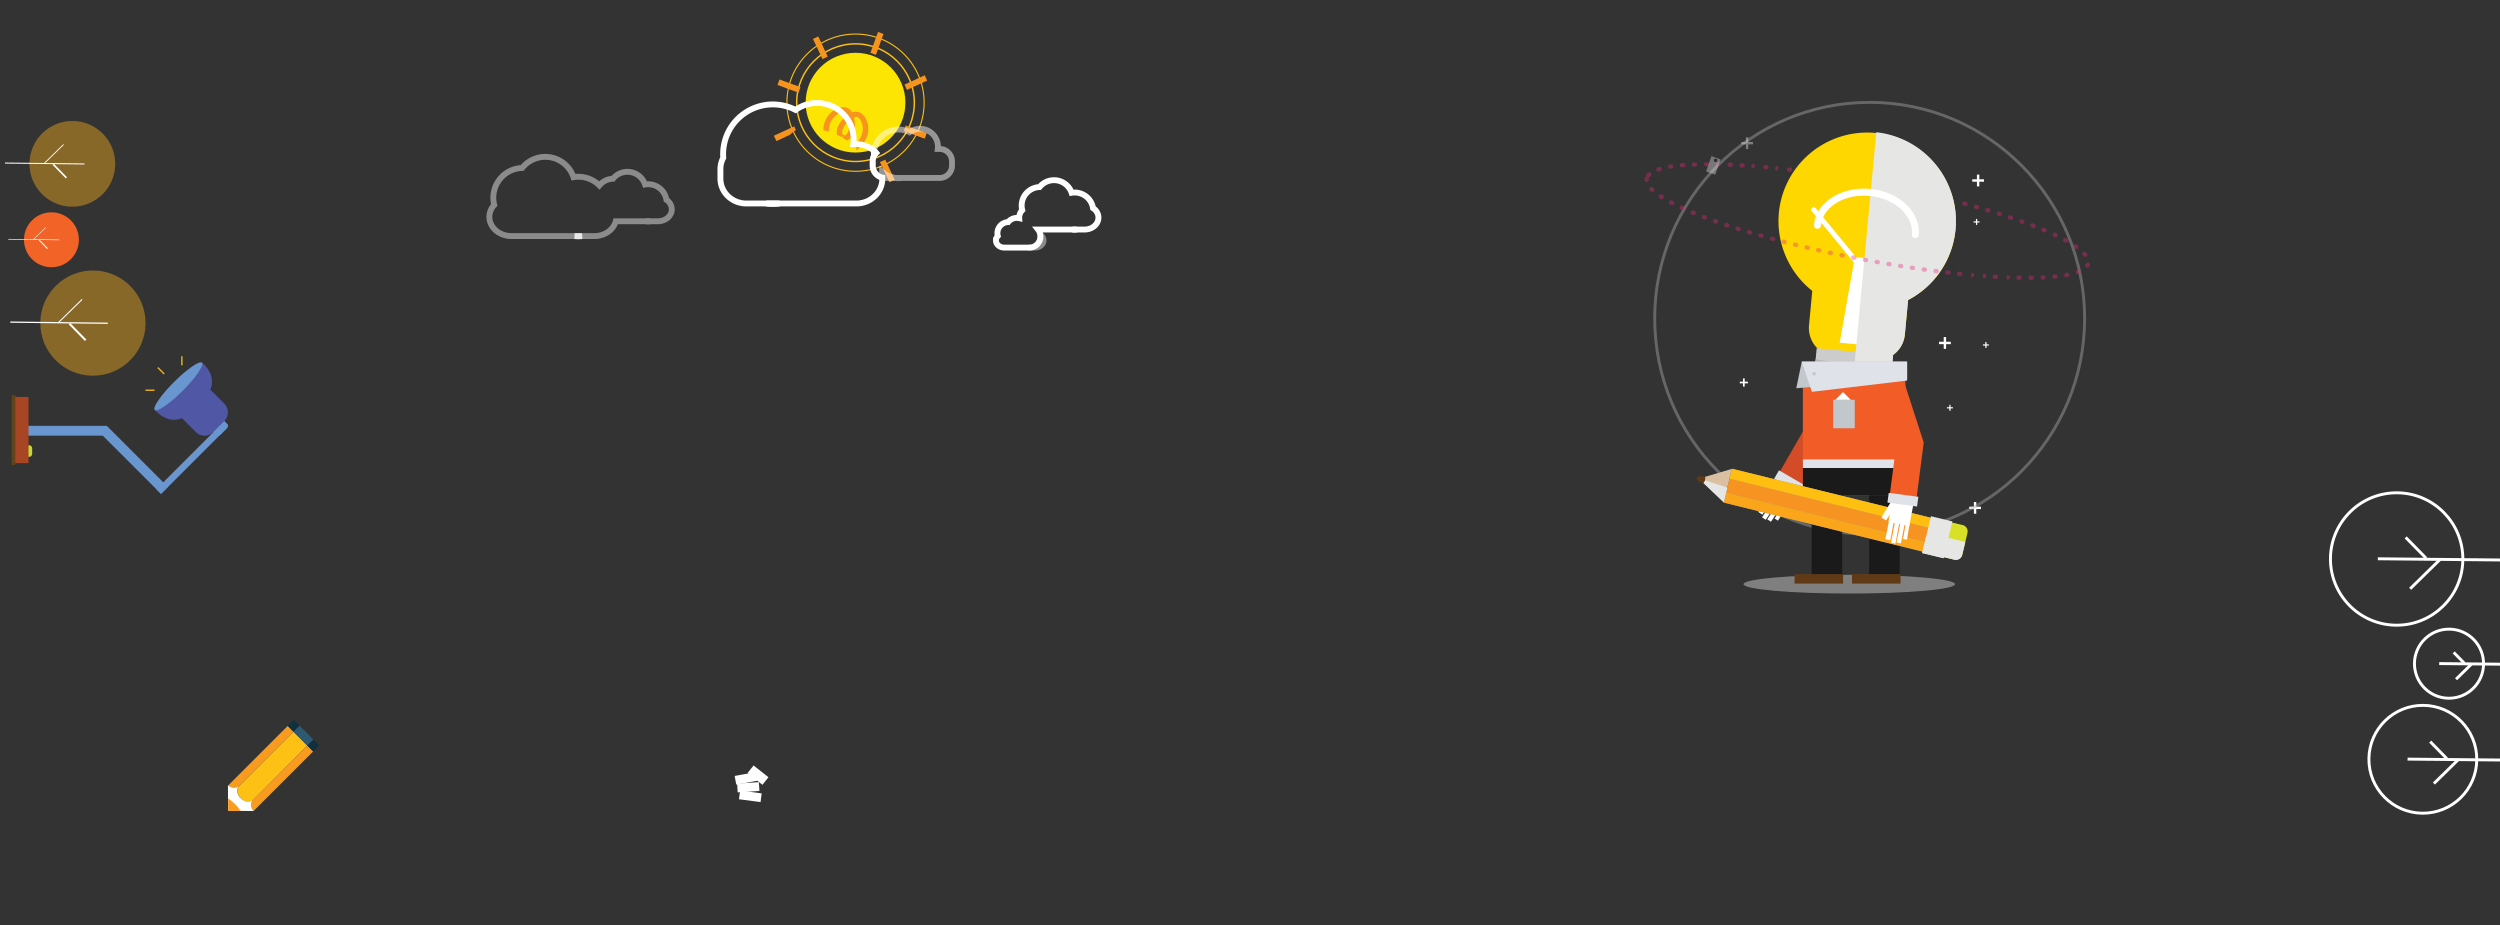 <svg xmlns="http://www.w3.org/2000/svg" viewBox="0 0 1920 710.69"><rect x="0" y="0" width="1920" height="710.69" fill="#333333" stroke="none"/><defs><style>.cls-1{isolation:isolate;}.cls-2,.cls-57{fill:#fff;}.cls-3,.cls-58{opacity:0.43;}.cls-18,.cls-3{mix-blend-mode:color-burn;}.cls-30,.cls-31,.cls-32,.cls-33,.cls-34,.cls-35,.cls-37,.cls-38,.cls-39,.cls-4,.cls-51,.cls-52,.cls-53,.cls-54,.cls-59{fill:none;}.cls-4{stroke:#a7a9ac;}.cls-30,.cls-31,.cls-32,.cls-33,.cls-34,.cls-35,.cls-37,.cls-38,.cls-39,.cls-4,.cls-51,.cls-52,.cls-53,.cls-54,.cls-57,.cls-59{stroke-miterlimit:10;}.cls-4,.cls-53,.cls-59{stroke-width:2.25px;}.cls-5{opacity:0.5;}.cls-10,.cls-5{mix-blend-mode:multiply;}.cls-6{fill:#cdcccc;}.cls-7{fill:#989898;}.cls-8{fill:#fed600;}.cls-9{fill:#b4b4b4;}.cls-11{fill:#e6e6e5;}.cls-12{fill:#d34c27;}.cls-13{fill:#dfe2e8;}.cls-14{fill:#1a1a1a;}.cls-15{fill:#603a17;}.cls-16{fill:#f15c27;}.cls-17{fill:#c2c7cc;}.cls-19,.cls-21{opacity:0.37;}.cls-20{fill:#ed237a;}.cls-21{mix-blend-mode:soft-light;}.cls-22{fill:#ededed;}.cls-23{fill:#212121;}.cls-24{fill:#d9e028;}.cls-25{fill:#dbbfa2;}.cls-26{fill:#f79421;}.cls-27{fill:#faa51a;}.cls-28{fill:#febf10;}.cls-29{fill:#876829;}.cls-30,.cls-31,.cls-32,.cls-33,.cls-34,.cls-35,.cls-37,.cls-38,.cls-39,.cls-54,.cls-57,.cls-59{stroke:#fff;}.cls-30{stroke-width:0.79px;}.cls-31{stroke-width:1.27px;}.cls-32{stroke-width:0.66px;}.cls-33{stroke-width:0.97px;}.cls-34{stroke-width:1.56px;}.cls-35{stroke-width:0.81px;}.cls-36{fill:#f26327;}.cls-37{stroke-width:0.5px;}.cls-38{stroke-width:0.81px;}.cls-39{stroke-width:0.42px;}.cls-40{fill:#f99b1f;}.cls-41{fill:#fdc015;}.cls-42{fill:#0f303f;}.cls-43{fill:#2d5972;}.cls-44{fill:#c4d92f;}.cls-45{fill:#6996cf;}.cls-46{fill:#5058a6;}.cls-47{fill:#f6b619;}.cls-48{fill:#a74525;}.cls-49{fill:#61441a;}.cls-50{fill:#fce502;}.cls-51,.cls-52{stroke:#fcc016;}.cls-51{stroke-width:1.12px;}.cls-52{stroke-width:0.84px;}.cls-53{stroke:#f7941e;}.cls-54,.cls-57{stroke-width:4.51px;}.cls-55{opacity:0.48;}.cls-56{opacity:0.8;}</style></defs><title>cpfb2</title><g class="cls-1"><g id="Layer_2" data-name="Layer 2"><rect class="cls-2" x="1515.95" y="385.54" width="1.84" height="9.02"/><rect class="cls-2" x="1512.37" y="389.13" width="9.01" height="1.83"/><rect class="cls-2" x="1524.71" y="262.66" width="0.93" height="4.56"/><rect class="cls-2" x="1522.89" y="264.48" width="4.56" height="0.92"/><rect class="cls-2" x="1497.1" y="310.91" width="0.93" height="4.56"/><rect class="cls-2" x="1495.28" y="312.73" width="4.56" height="0.93"/><g class="cls-3"><path class="cls-4" d="M1270.81,244.46c0,91.6,73.91,165.85,165.08,165.85S1601,336.05,1601,244.46,1527.07,78.62,1435.9,78.62,1270.81,152.87,1270.81,244.46Z"/></g><g class="cls-5"><path class="cls-6" d="M1501.52,448.64c0,4-36.37,7.19-81.24,7.19s-81.24-3.22-81.24-7.19,36.38-7.19,81.24-7.19S1501.52,444.66,1501.52,448.64Z"/></g><path class="cls-7" d="M1406.76,311.17c-0.42,4.47,5.42,8.68,13,9.41s14.14-2.32,14.56-6.78-5.41-8.68-13-9.4S1407.18,306.71,1406.76,311.17Z"/><path class="cls-8" d="M1366.19,163.19a68.15,68.15,0,1,1,99.25,67.23l-2.49,26.42a21.85,21.85,0,0,1-23.79,19.76L1409,273.73a21.9,21.9,0,0,1-19.67-23.91l2.49-26.41A68.52,68.52,0,0,1,1366.19,163.19Z"/><path class="cls-6" d="M1453.91,273l-2.5,26.48a17.44,17.44,0,0,1-19,15.77l-24-2.29a17.49,17.49,0,0,1-15.7-19.07l2.5-26.48Z"/><polygon class="cls-9" points="1452.1 292.19 1393.88 281.27 1394.39 275.87 1452.61 286.77 1452.1 292.19"/><path class="cls-9" d="M1451.31,300.25a17.67,17.67,0,0,1-1.59,5.21l-57.08-10.7c0-.31,0-0.61.06-0.91l0.43-4.5Z"/><path class="cls-2" d="M1391.72,159.56a1.93,1.93,0,0,1,2.71.26l31.07,37.75,11.7,1.11,37.57-31.2a1.91,1.91,0,0,1,2.71.26,1.94,1.94,0,0,1-.25,2.72l-39,32.43-0.82,62.65-24.53-2.33,10.9-61.69-32.27-39.21A1.94,1.94,0,0,1,1391.72,159.56Z"/><g class="cls-10"><path class="cls-11" d="M1441,101.56a68.54,68.54,0,0,1,24.4,128.86l-2.49,26.42a21.91,21.91,0,0,1-9.47,16.08l0.45,0-1.31,13.82-0.51,5.42-0.69,7.24a17,17,0,0,1-.33,2.11,0.92,0.92,0,0,1,0,.17,17.1,17.1,0,0,1-.76,2.46l0,0.11c-0.16.4-.33,0.8-0.52,1.18h0a17.42,17.42,0,0,1-15.75,9.81c-1.51,3.54-7.1,5.81-13.61,5.35Z"/></g><path class="cls-2" d="M1395.56,175.67a2.71,2.71,0,0,0,2.94-2.44c1.35-14.36,18.1-24.57,37.34-22.73s33.78,15,32.42,29.38a2.69,2.69,0,1,0,5.36.5c1.64-17.34-15.09-33.17-37.28-35.27s-41.58,10.27-43.22,27.61A2.7,2.7,0,0,0,1395.56,175.67Z"/><polygon class="cls-2" points="1370.31 369.9 1367.76 366.46 1353.8 376.53 1356.35 379.96 1370.31 369.9"/><polygon class="cls-12" points="1409.83 287.81 1405.95 335.95 1382.5 376.67 1364.58 366.26 1385.69 329.6 1389.2 286.12 1409.83 287.81"/><polygon class="cls-2" points="1382.69 373.19 1369.08 364.2 1357.59 381.76 1371.2 390.75 1382.69 373.19"/><polygon class="cls-2" points="1362.75 381.27 1359.58 379.16 1350.29 393.15 1353.46 395.27 1362.75 381.27"/><polygon class="cls-2" points="1365.67 384.63 1362.84 382.75 1353.26 397.32 1356.09 399.19 1365.67 384.63"/><polygon class="cls-2" points="1369.67 386.15 1366.83 384.26 1357.26 398.83 1360.09 400.71 1369.67 386.15"/><polygon class="cls-2" points="1373.44 387.1 1370.89 385.49 1362.92 398.23 1365.47 399.85 1373.44 387.1"/><polygon class="cls-13" points="1366.27 361.21 1386.1 372.78 1382.34 379.3 1362.5 367.74 1366.27 361.21"/><rect class="cls-14" x="1391.34" y="369.37" width="23.47" height="72.59"/><rect class="cls-15" x="1378.22" y="440.92" width="37.28" height="7.28"/><rect class="cls-14" x="1435.48" y="369.37" width="23.47" height="72.59"/><rect class="cls-15" x="1422.36" y="440.92" width="37.28" height="7.28"/><rect class="cls-16" x="1384.61" y="282.43" width="78.71" height="97.8"/><polygon class="cls-17" points="1379.55 298.16 1464.66 291.04 1464.66 277.73 1383.76 277.73 1379.55 298.16"/><polygon class="cls-13" points="1391.52 300.93 1464.66 292.27 1464.66 277.73 1383.76 277.73 1391.52 300.93"/><path class="cls-17" d="M1391.9,287a1.33,1.33,0,1,0,1.32-1.33A1.33,1.33,0,0,0,1391.9,287Z"/><rect class="cls-14" x="1384.61" y="355.6" width="78.71" height="24.62"/><rect class="cls-13" x="1384.61" y="352.84" width="78.71" height="6.59"/><g class="cls-18"><rect class="cls-17" x="1407.86" y="307.05" width="16.57" height="21.86"/></g><polygon class="cls-2" points="1409.52 307.05 1415.46 301.09 1421.39 307.05 1409.52 307.05"/><g class="cls-19"><path class="cls-20" d="M1559.43,214.95h0.85a1.67,1.67,0,0,0,0-3.35h-0.84A1.68,1.68,0,0,0,1559.43,214.95Zm-8.32,0a1.67,1.67,0,0,0,0-3.34l-0.83,0a1.69,1.69,0,0,0-1.69,1.65,1.67,1.67,0,0,0,1.63,1.7h0.86Zm17.46-.21h0.07l0.84,0a1.66,1.66,0,0,0,1.57-1.75,1.69,1.69,0,0,0-1.75-1.59l-0.81,0A1.67,1.67,0,0,0,1568.57,214.7Zm-26.61-.05a1.67,1.67,0,0,0,.06-3.34l-0.79,0-0.1,1.67,0,1.67,0.8,0H1542Zm-9.14-.44a1.67,1.67,0,0,0,.09-3.34l-0.82,0a1.67,1.67,0,0,0-.2,3.33l0.83,0h0.1Zm44.87-.13h0.16l0.84-.08a1.67,1.67,0,0,0-.34-3.33l-0.81.08A1.67,1.67,0,0,0,1577.7,214.08Zm-54-.48a1.67,1.67,0,0,0,.12-3.34l-0.76-.06-0.19,1.66-0.07,1.67,0.77,0.06h0.12Zm63.06-.73a1.56,1.56,0,0,0,.3,0l0.82-.15a1.67,1.67,0,0,0-.61-3.29l-0.8.15A1.67,1.67,0,0,0,1586.76,212.87Zm-72.18,0a1.67,1.67,0,0,0,.14-3.33l-0.78-.07-0.19,1.66-0.12,1.67,0.8,0.07h0.14Zm-9.11-.88a1.67,1.67,0,0,0,.17-3.33l-0.83-.09a1.67,1.67,0,0,0-.34,3.33l0.83,0.08h0.17Zm-9.09-1a1.67,1.67,0,0,0,.19-3.33l-0.82-.09a1.67,1.67,0,0,0-.38,3.32l0.82,0.09h0.2Zm99.25-.37a1.62,1.62,0,0,0,.56-0.1l0.82-.32a1.67,1.67,0,0,0-1.22-3.1l-0.73.28A1.67,1.67,0,0,0,1595.62,210.6Zm-108.33-.73a1.67,1.67,0,0,0,.21-3.33l-0.83-.11a1.67,1.67,0,0,0-.42,3.32l0.82,0.1Zm-9.07-1.2a1.67,1.67,0,0,0,.22-3.33l-0.82-.11a1.65,1.65,0,0,0-1.88,1.42,1.67,1.67,0,0,0,1.42,1.89l0.84,0.11Zm-9.06-1.3a1.67,1.67,0,0,0,.24-3.32l-0.83-.13a1.67,1.67,0,0,0-.48,3.31l0.82,0.12A1.06,1.06,0,0,0,1469.17,207.37Zm-9-1.39a1.67,1.67,0,0,0,.25-3.32l-0.82-.13a1.67,1.67,0,0,0-.52,3.3l0.82,0.13A1.14,1.14,0,0,0,1460.12,206Zm142.95-.41a1.66,1.66,0,0,0,1.43-.82,6.91,6.91,0,0,0,.48-0.95,1.67,1.67,0,0,0-.89-2.19,1.65,1.65,0,0,0-2.18.89c-0.08.18-.17,0.35-0.27,0.53A1.67,1.67,0,0,0,1603.07,205.58Zm-152-1.06a1.67,1.67,0,0,0,.27-3.32l-0.82-.14a1.67,1.67,0,0,0-.56,3.29l0.82,0.14Zm-9-1.56a1.67,1.67,0,0,0,.28-3.32l-0.81-.15a1.67,1.67,0,0,0-.58,3.29l0.83,0.15A1.37,1.37,0,0,0,1442.07,203Zm-9-1.65a1.67,1.67,0,0,0,.3-3.31l-0.81-.15a1.67,1.67,0,0,0-.61,3.29l0.83,0.15A1.46,1.46,0,0,0,1433.07,201.31Zm-9-1.72a1.66,1.66,0,0,0,1.63-1.34,1.68,1.68,0,0,0-1.31-2l-0.82-.16a1.67,1.67,0,0,0-.64,3.28l0.82,0.16A1.32,1.32,0,0,0,1424.08,199.59Zm-9-1.79a1.67,1.67,0,0,0,.33-3.31l-0.81-.17a1.67,1.67,0,0,0-.68,3.27l0.82,0.17A1.34,1.34,0,0,0,1415.11,197.8Zm186.3-.55a1.67,1.67,0,0,0,1.28-2.73c-0.19-.24-0.38-0.46-0.59-0.69a1.65,1.65,0,0,0-2.34-.13,1.68,1.68,0,0,0-.13,2.36c0.18,0.19.34,0.39,0.49,0.57A1.67,1.67,0,0,0,1601.42,197.25Zm-195.26-1.34a1.67,1.67,0,0,0,.35-3.3l-0.81-.18a1.66,1.66,0,0,0-2,1.28,1.68,1.68,0,0,0,1.27,2l0.82,0.18Zm-8.93-2a1.67,1.67,0,0,0,.36-3.3l-0.81-.19a1.67,1.67,0,0,0-.73,3.26l0.81,0.19A2.39,2.39,0,0,0,1397.22,193.95Zm-8.92-2.06a1.67,1.67,0,0,0,.38-3.3l-0.81-.19a1.67,1.67,0,0,0-.76,3.25l0.81,0.2A1.61,1.61,0,0,0,1388.3,191.89Zm206.25-.67a1.66,1.66,0,0,0,1.37-.71,1.67,1.67,0,0,0-.41-2.32l-0.71-.49a1.67,1.67,0,0,0-1.86,2.77l0.67,0.46A1.6,1.6,0,0,0,1594.54,191.22Zm-215.15-1.47a1.68,1.68,0,0,0,.4-3.3l-0.82-.19a1.65,1.65,0,0,0-2,1.22,1.68,1.68,0,0,0,1.21,2l0.8,0.19A1.8,1.8,0,0,0,1379.39,189.75Zm-8.87-2.23a1.67,1.67,0,0,0,.41-3.29l-0.8-.21a1.67,1.67,0,0,0-.83,3.23l0.81,0.21A1.51,1.51,0,0,0,1370.52,187.51Zm216.22-1.08a1.67,1.67,0,0,0,.8-3.13l-0.75-.41a1.65,1.65,0,0,0-2.25.68,1.68,1.68,0,0,0,.68,2.26l0.72,0.39A1.54,1.54,0,0,0,1586.74,186.43Zm-225.07-1.25a1.67,1.67,0,0,0,.43-3.29l-0.8-.21a1.67,1.67,0,0,0-.86,3.23l0.8,0.22A1.62,1.62,0,0,0,1361.67,185.18Zm-8.82-2.44a1.67,1.67,0,0,0,.45-3.28l-0.8-.23a1.67,1.67,0,0,0-.91,3.22l0.8,0.23A1.79,1.79,0,0,0,1352.84,182.74Zm225.73-.46a1.67,1.67,0,0,0,.72-3.18l-0.77-.37a1.67,1.67,0,0,0-1.4,3l0.75,0.35A1.67,1.67,0,0,0,1578.57,182.28ZM1344,180.19a1.67,1.67,0,0,0,.47-3.27l-0.79-.24a1.66,1.66,0,0,0-2.07,1.12,1.68,1.68,0,0,0,1.12,2.08l0.8,0.24A1.57,1.57,0,0,0,1344,180.19Zm226.17-1.64a1.67,1.67,0,0,0,.65-3.21l-0.77-.34a1.66,1.66,0,0,0-2.18.91,1.68,1.68,0,0,0,.9,2.19l0.76,0.32A1.67,1.67,0,0,0,1570.21,178.55Zm-234.92-1a1.67,1.67,0,0,0,.5-3.27L1335,174a1.67,1.67,0,0,0-1,3.19l0.79,0.25A1.78,1.78,0,0,0,1335.29,177.52Zm226.44-2.4a1.67,1.67,0,0,0,.6-3.23l-0.78-.31a1.66,1.66,0,0,0-2.15,1,1.68,1.68,0,0,0,1,2.16l0.76,0.3A1.67,1.67,0,0,0,1561.73,175.11Zm-235.15-.4a1.68,1.68,0,0,0,.53-3.26l-0.79-.27a1.67,1.67,0,0,0-1,3.17l0.79,0.27A1.61,1.61,0,0,0,1326.57,174.71Zm226.58-2.81a1.67,1.67,0,0,0,.56-3.24l-0.78-.29a1.67,1.67,0,0,0-1.12,3.14l0.78,0.29A1.62,1.62,0,0,0,1553.15,171.9Zm-235.23-.16a1.67,1.67,0,0,0,.55-3.25l-0.78-.28a1.65,1.65,0,0,0-2.12,1,1.68,1.68,0,0,0,1,2.14l0.79,0.28A1.76,1.76,0,0,0,1317.92,171.74Zm226.58-2.86a1.67,1.67,0,0,0,.53-3.26l-0.79-.27a1.65,1.65,0,0,0-2.1,1.05,1.67,1.67,0,0,0,1,2.12l0.78,0.27A1.64,1.64,0,0,0,1544.5,168.89Zm-235.19-.3a1.67,1.67,0,0,0,.58-3.23l-0.77-.3a1.67,1.67,0,0,0-1.18,3.12l0.78,0.3A1.51,1.51,0,0,0,1309.31,168.59ZM1535.8,166a1.65,1.65,0,0,0,1.58-1.17,1.67,1.67,0,0,0-1.08-2.1l-0.79-.25a1.67,1.67,0,0,0-1,3.18l0.79,0.26A1.79,1.79,0,0,0,1535.8,166Zm-235-.8a1.68,1.68,0,0,0,.63-3.22l-0.76-.31a1.67,1.67,0,0,0-1.27,3.08l0.77,0.33A1.6,1.6,0,0,0,1300.79,165.23Zm226.26-1.92a1.66,1.66,0,0,0,1.59-1.18,1.68,1.68,0,0,0-1.11-2.09l-0.8-.24a1.67,1.67,0,0,0-1,3.2l0.79,0.24A1.65,1.65,0,0,0,1527.06,163.31Zm-234.67-1.72a1.67,1.67,0,0,0,.69-3.19l-0.74-.34a1.66,1.66,0,0,0-2.21.83,1.68,1.68,0,0,0,.82,2.22l0.76,0.34A1.68,1.68,0,0,0,1292.38,161.59Zm225.89-.86a1.67,1.67,0,0,0,.46-3.28l-0.8-.23a1.67,1.67,0,0,0-.91,3.21l0.8,0.23A1.46,1.46,0,0,0,1518.27,160.73Zm-8.81-2.47a1.67,1.67,0,0,0,.44-3.28l-0.82-.23a1.65,1.65,0,0,0-2,1.18,1.68,1.68,0,0,0,1.17,2l0.79,0.22A1.7,1.7,0,0,0,1509.46,158.26Zm-225.31-.68a1.67,1.67,0,0,0,.77-3.15l-0.73-.38a1.67,1.67,0,0,0-1.55,3l0.74,0.39A1.71,1.71,0,0,0,1284.15,157.58ZM1276.2,153a1.66,1.66,0,0,0,.89-3.07l-0.68-.44a1.66,1.66,0,0,0-2.3.48,1.69,1.69,0,0,0,.48,2.31l0.72,0.46A1.64,1.64,0,0,0,1276.2,153Zm-7.27-5.54a1.66,1.66,0,0,0,1.21-.52,1.68,1.68,0,0,0-.06-2.36c-0.2-.18-0.38-0.37-0.56-0.54a1.65,1.65,0,0,0-2.35,0,1.68,1.68,0,0,0,0,2.36c0.2,0.21.41,0.41,0.63,0.62A1.67,1.67,0,0,0,1268.93,147.48Zm-4.31-7.73a1.67,1.67,0,0,0,1.66-1.63,4,4,0,0,1,.06-0.56,1.64,1.64,0,0,0-.3-1.31,1.69,1.69,0,0,0,1.26-.59,6.34,6.34,0,0,1,.46-0.49,1.67,1.67,0,0,0,0-2.36,1.65,1.65,0,0,0-2.35,0,9.53,9.53,0,0,0-.68.72,1.69,1.69,0,0,0-.06,2.09,1.65,1.65,0,0,0-1.62,1.36A7,7,0,0,0,1263,138a1.67,1.67,0,0,0,1.61,1.71h0.05Zm110.2-7.69a1.67,1.67,0,0,0,.19-3.33l-0.83-.1a1.67,1.67,0,0,0-.39,3.32l0.83,0.1h0.2Zm-101-.31a1.68,1.68,0,0,0,.52-0.09l0.75-.24a1.67,1.67,0,0,0-1-3.2l-0.82.27A1.67,1.67,0,0,0,1273.87,131.75Zm91.61-.74,0.24-1.66,0.11-1.67-0.76-.08a1.67,1.67,0,0,0-.34,3.32Zm-8.85-.9a1.67,1.67,0,0,0,.16-3.33l-0.84-.08a1.67,1.67,0,0,0-.3,3.33l0.82,0.07h0.16Zm-73.86-.46a1.31,1.31,0,0,0,.28,0l0.8-.13a1.67,1.67,0,0,0-.51-3.3l-0.84.13a1.68,1.68,0,0,0-1.36,1.93A1.66,1.66,0,0,0,1282.76,129.66Zm64.55-.34,0.19-1.66,0.07-1.67-0.77-.06a1.67,1.67,0,0,0-.25,3.33Zm-8.93-.64a1.67,1.67,0,0,0,.1-3.34l-0.79,0a1.68,1.68,0,0,0-1.78,1.56,1.65,1.65,0,0,0,1.53,1.77l0.82,0h0.11Zm-46.54-.15H1292l0.82-.07a1.67,1.67,0,0,0-.27-3.33l-0.84.08A1.67,1.67,0,0,0,1291.85,128.53Zm37.41-.36a1.67,1.67,0,0,0,.07-3.34l-0.83,0a1.68,1.68,0,0,0-1.73,1.6,1.66,1.66,0,0,0,1.59,1.74l0.83,0h0.08ZM1301,128H1301l0.82,0a1.67,1.67,0,0,0-.12-3.34l-0.84,0A1.67,1.67,0,0,0,1301,128Zm19.07-.1,0.08-3.35-0.81,0a1.7,1.7,0,0,0-1.7,1.65,1.67,1.67,0,0,0,1.63,1.7Zm-9.92-.1H1311a1.67,1.67,0,0,0,0-3.34h-0.84A1.67,1.67,0,0,0,1310.12,127.76Z"/></g><g class="cls-21"><polygon class="cls-22" points="1310.28 131.69 1317.31 134.16 1321.41 122.41 1314.39 119.92 1310.28 131.69"/><path class="cls-23" d="M1317.16,124.38a1.31,1.31,0,0,0,1.68-.81A1.32,1.32,0,1,0,1317.16,124.38Z"/></g><rect class="cls-2" x="1517.54" y="168.15" width="0.93" height="4.59"/><rect class="cls-2" x="1515.72" y="169.98" width="4.56" height="0.94"/><g class="cls-19"><rect class="cls-2" x="1340.86" y="105.41" width="1.83" height="9.06"/><rect class="cls-2" x="1337.27" y="109.03" width="9.03" height="1.84"/></g><rect class="cls-2" x="1518.28" y="134.1" width="1.83" height="9.07"/><rect class="cls-2" x="1514.69" y="137.71" width="9.03" height="1.84"/><rect class="cls-2" x="1492.78" y="258.87" width="1.83" height="9.06"/><rect class="cls-2" x="1489.18" y="262.47" width="9.03" height="1.85"/><rect class="cls-2" x="1338.64" y="290.61" width="1.28" height="6.28"/><rect class="cls-2" x="1336.16" y="293.12" width="6.25" height="1.28"/><path class="cls-24" d="M1499.11,401.26a4.94,4.94,0,0,0-6,3.66l-4,16.92a5,5,0,0,0,3.65,6l8.25,2a5,5,0,0,0,6-3.67l4-16.92a5,5,0,0,0-3.65-6Z"/><g class="cls-10"><path class="cls-11" d="M1509.35,416.2l-2.39,10a5,5,0,0,1-6,3.67l-8.25-2a5,5,0,0,1-3.65-6l2.38-10Z"/></g><path class="cls-15" d="M1309.5,366c-3.18-.77-6-0.24-6.37,1.19s2,3.2,5.13,4,6,0.23,6.37-1.18S1312.68,366.8,1309.5,366Z"/><polygon class="cls-7" points="1330.07 359.98 1323.85 385.97 1477.12 423.76 1483.34 397.76 1330.07 359.98"/><path class="cls-25" d="M1309.5,368.76a4.93,4.93,0,0,0-.06-2.53l20.6-6.13-6.16,25.74L1308.31,371A5,5,0,0,0,1309.5,368.76Z"/><polygon class="cls-26" points="1481.51 405.39 1478.94 416.12 1325.68 378.34 1328.25 367.61 1481.51 405.39"/><polygon class="cls-27" points="1478.94 416.12 1477.12 423.76 1323.85 385.97 1325.68 378.34 1478.94 416.12"/><polygon class="cls-28" points="1328.25 367.61 1330.07 359.98 1483.34 397.76 1481.51 405.39 1328.25 367.61"/><polygon class="cls-11" points="1483 396.47 1476.23 424.74 1492.66 428.71 1499.43 400.44 1483 396.47"/><g class="cls-10"><polygon class="cls-11" points="1495.67 416.17 1492.66 428.71 1476.23 424.74 1479.24 412.2 1495.67 416.17"/></g><g class="cls-10"><path class="cls-11" d="M1326.58,374.56l-2.7,11.28L1308.31,371a5,5,0,0,0,1.19-2.19Z"/></g><polygon class="cls-2" points="1457.55 384.96 1453.88 382.77 1444.85 397.47 1448.52 399.65 1457.55 384.96"/><polygon class="cls-16" points="1462.56 293.91 1477.42 339.85 1471.39 386.5 1450.86 383.82 1456.3 341.82 1442.87 300.35 1462.56 293.91"/><polygon class="cls-2" points="1470.23 383.21 1454.23 380.18 1450.35 400.84 1466.36 403.86 1470.23 383.21"/><polygon class="cls-2" points="1454.93 398.39 1451.19 397.65 1447.98 414.16 1451.71 414.9 1454.93 398.39"/><polygon class="cls-2" points="1458.91 400.36 1455.58 399.72 1452.32 416.86 1455.66 417.5 1458.91 400.36"/><polygon class="cls-2" points="1463.18 400.2 1459.84 399.56 1456.58 416.71 1459.92 417.35 1463.18 400.2"/><polygon class="cls-2" points="1467.03 399.63 1464.06 399.13 1461.59 413.98 1464.56 414.48 1467.03 399.63"/><rect class="cls-13" x="1457.6" y="372.29" width="7.54" height="22.94" transform="translate(889.47 1782.25) rotate(-82.47)"/><circle class="cls-29" cx="55.58" cy="125.82" r="32.93" transform="translate(-70.89 179.93) rotate(-89.33)"/><path class="cls-30" d="M64.87,125.93l-61-.71Z"/><path class="cls-31" d="M40.84,126.16L51,136.56Z"/><path class="cls-32" d="M33.88,125.57L48.82,111Z"/><circle class="cls-29" cx="71.38" cy="248.13" r="40.41" transform="translate(-177.57 316.61) rotate(-89.33)"/><path class="cls-33" d="M82.77,248.26l-74.88-.87Z"/><path class="cls-34" d="M53.29,248.54L65.76,261.3Z"/><path class="cls-35" d="M44.75,247.82l18.33-17.9Z"/><circle class="cls-36" cx="39.49" cy="184.15" r="21.09" transform="translate(-145.1 221.48) rotate(-89.33)"/><path class="cls-37" d="M45.44,184.21l-39.08-.46Z"/><path class="cls-38" d="M30.05,184.36L36.56,191Z"/><path class="cls-39" d="M25.6,184l9.57-9.34Z"/><polygon class="cls-2" points="574.13 593.68 585.55 602.74 590.16 596.93 578.75 587.87 574.13 593.68"/><polygon class="cls-2" points="565.45 602.57 581.9 599.54 580.67 592.9 564.22 595.93 565.45 602.57"/><polygon class="cls-2" points="566.55 608.53 583.25 607.43 582.79 600.7 566.11 601.8 566.55 608.53"/><rect class="cls-2" x="572.92" y="603.27" width="6.75" height="16.73" transform="translate(-105.63 1102.75) rotate(-82.47)"/><path class="cls-40" d="M220.92,557.53l-45.74,45.75c2.63,2.06,5.93,2.42,8.07.87L225.39,562Z"/><path class="cls-41" d="M236,572.64L225.39,562l-42.15,42.15h0l0,0.06,0.05,0c-1.74,2.38-1.09,6.23,1.64,9s6.57,3.38,9,1.64l0,0.06,0.06,0h0Z"/><path class="cls-40" d="M193.89,614.79c-1.55,2.14-1.18,5.44.87,8.07l45.75-45.75L236,572.64Z"/><path class="cls-2" d="M194.77,622.87c-2.07-2.63-2.44-5.94-.88-8.08h0l-0.06,0,0-.06c-2.39,1.74-6.22,1.09-9-1.64s-3.38-6.58-1.64-9l-0.05,0,0-.06h0c-2.14,1.55-5.45,1.19-8.08-.88l0.09,19.52Z"/><path class="cls-40" d="M175.21,613.2l0,9.58,9.58,0A36.66,36.66,0,0,0,175.21,613.2Z"/><rect class="cls-42" x="222.26" y="554.24" width="6.5" height="6.33" transform="translate(-328.16 322.87) rotate(-45.02)"/><rect class="cls-43" x="229.82" y="557.44" width="6.5" height="15.05" transform="translate(-331.17 330.15) rotate(-44.99)"/><rect class="cls-42" x="237.37" y="569.36" width="6.5" height="6.33" transform="translate(-334.29 337.66) rotate(-44.98)"/><path class="cls-44" d="M22.34,350.86A2.35,2.35,0,0,1,20,348.47v-4.14a2.36,2.36,0,0,1,2.36-2.38h0a2.38,2.38,0,0,1,2.35,2.38v4.14a2.37,2.37,0,0,1-2.35,2.38h0Z"/><rect class="cls-45" x="15.78" y="327.05" width="66.31" height="7.53"/><polygon class="cls-45" points="76.7 332.38 82.03 327.05 128.92 373.94 123.59 379.25 76.7 332.38"/><rect class="cls-45" x="112.15" y="351.58" width="66.29" height="5.09" transform="translate(-207.9 206.57) rotate(-45.02)"/><path class="cls-45" d="M158.69,326.82c-0.79-.78-0.53-2.33.58-3.45l4.54-4.54c1.11-1.09,2.64-1.35,3.45-.57l7.44,7.48c0.8,0.79.53,2.31-.57,3.42l-4.55,4.55c-1.1,1.11-2.64,1.35-3.44.57Z"/><path class="cls-46" d="M138.75,320.14a9.42,9.42,0,0,1,0-13.38l8.43-8.46a9.48,9.48,0,0,1,13.37,0L172.23,310a9.45,9.45,0,0,1,0,13.38l-8.43,8.46a9.42,9.42,0,0,1-13.37,0Z"/><path class="cls-46" d="M151.92,311.5c1.34-1,21.66-16.42,3.12-33.23L137,296.33l-0.24.23-18,18.05C135.54,333.16,150.93,312.84,151.92,311.5Z"/><path class="cls-45" d="M118.85,314.84c-1.84-1.84,4.77-11.46,14.78-21.44s19.62-16.63,21.45-14.79-4.76,11.46-14.77,21.47S120.69,316.71,118.85,314.84Z"/><polygon class="cls-47" points="125.77 287.58 120.82 282.65 121.57 281.91 126.51 286.85 125.77 287.58"/><polygon class="cls-47" points="139.17 280.52 139.14 273.56 140.18 273.56 140.22 280.52 139.17 280.52"/><rect class="cls-47" x="111.75" y="299.17" width="6.96" height="1.05"/><rect class="cls-48" x="10.24" y="304.83" width="11.67" height="50.87"/><rect class="cls-49" x="9" y="303.49" width="2.79" height="53.57"/><circle class="cls-50" cx="657.04" cy="78.85" r="38.31"/><circle class="cls-51" cx="657.04" cy="78.85" r="45.17"/><circle class="cls-52" cx="657.04" cy="78.85" r="52.7"/><path class="cls-53" d="M635.51,99.66a17.76,17.76,0,0,1,1-5.24,15.22,15.22,0,0,1,4.9-6.73A16.51,16.51,0,0,1,644.2,86c1.69-.82,3.76-1.25,5.17-0.72,1,0.34,2.06,1.32,2.93,3.38a22.62,22.62,0,0,0-7.86,9.26,10.39,10.39,0,0,0-.62,4.89q1.09,0.5,2.15,1.05a8.85,8.85,0,0,1,.35-5.25,17.59,17.59,0,0,1,5.16-6.93c0.51-.43,1-0.79,1.38-1.12a12.85,12.85,0,0,1,.34,1.7,17.59,17.59,0,0,1-.56,8.66,8.74,8.74,0,0,1-3.65,4.62q0.9,0.53,1.77,1.1a10.18,10.18,0,0,0,3.82-5,18.46,18.46,0,0,0,.54-9.3,20.44,20.44,0,0,0-.58-2.84c2-1,3.41-1.07,4.38-.67,1.41,0.47,2.73,2.17,3.44,3.81a24.17,24.17,0,0,1,1.09,3.17,15.4,15.4,0,0,1-.64,8.32,19.4,19.4,0,0,1-5.35,7.69c0.47,0.43.93,0.88,1.38,1.33a21.48,21.48,0,0,0,5.88-8.33,16.85,16.85,0,0,0,.7-9c-0.14-.14-1-6.51-5.95-8.5a7.23,7.23,0,0,0-5.57.43,7.13,7.13,0,0,0-4-3.92c-5-1.67-9.82,2.66-10,2.6a17.25,17.25,0,0,0-5.31,7.34,19.09,19.09,0,0,0-1.07,5.39C634.19,99.28,634.85,99.47,635.51,99.66Z"/><rect class="cls-53" x="604.86" y="58.63" width="2.25" height="14.95" transform="translate(336.19 612.73) rotate(-69.96)"/><polygon class="cls-53" points="632.22 43.89 625.87 30.44 627.9 29.47 634.2 42.94 632.22 43.89"/><rect class="cls-53" x="666.05" y="32.2" width="14.83" height="2.25" transform="translate(411.53 654.65) rotate(-69.97)"/><path class="cls-53" d="M609.83,99.54l-0.45-1-13.53,6.26,1,2.05,9.44-4.4A15.32,15.32,0,0,1,609.83,99.54Z"/><rect class="cls-53" x="701.74" y="93.98" width="2.25" height="14.93" transform="translate(366.6 726.94) rotate(-69.95)"/><polygon class="cls-53" points="697.07 67.54 710.59 61.34 709.66 59.29 696.14 65.53 697.07 67.54"/><polygon class="cls-53" points="679.34 124.09 685.65 137.59 683.58 138.52 677.3 125.03 679.34 124.09"/><path class="cls-54" d="M598.66,156.27a36.47,36.47,0,0,1-10.23,0h10.23Z"/><path class="cls-54" d="M677.64,136.38v0.79c0,10.57-8.9,19.11-19.92,19.11H573.2c-11,0-19.92-8.54-19.92-19.11v-7.26a18.31,18.31,0,0,1,2.19-8.7c-0.09-.9-0.11-1.85-0.11-2.77a38.18,38.18,0,0,1,55.66-34,28.11,28.11,0,0,1,44.6,22.78,25.83,25.83,0,0,1-.23,3.52h2.34A20.15,20.15,0,0,1,671.38,116c-0.07.7-.11,1.42-0.11,2.14,0,0.45,0,.92,0,1.37a9.08,9.08,0,0,0-1.06,4.24v3.56A9.4,9.4,0,0,0,677.64,136.38Z"/><path class="cls-54" d="M672.82,117.45a8.59,8.59,0,0,0-1.51,2.07c0-.45,0-0.92,0-1.37,0-.72,0-1.44.11-2.14A12.45,12.45,0,0,1,672.82,117.45Z"/><g class="cls-55"><path class="cls-54" d="M731.14,123.76v3.56a9.55,9.55,0,0,1-9.76,9.35H687.44a18.46,18.46,0,0,1-9.8-4.46v4.17a9.4,9.4,0,0,1-7.39-9.06v-3.56a9.08,9.08,0,0,1,1.06-4.24,8.59,8.59,0,0,1,1.51-2.07,12.45,12.45,0,0,0-1.44-1.44,18.72,18.72,0,0,1,27.15-14.47,13.75,13.75,0,0,1,21.81,11.15,14.24,14.24,0,0,1-.11,1.71h1.15A9.57,9.57,0,0,1,731.14,123.76Z"/><path class="cls-54" d="M672.82,117.45a8.59,8.59,0,0,0-1.51,2.07c0-.45,0-0.92,0-1.37,0-.72,0-1.44.11-2.14A12.45,12.45,0,0,1,672.82,117.45Z"/><path class="cls-54" d="M692.49,136.67a18.72,18.72,0,0,1-2.52.18,18.46,18.46,0,0,1-2.52-.18h5Z"/><path class="cls-54" d="M687.44,136.67H680a9.2,9.2,0,0,1-2.37-.29v-4.17A18.46,18.46,0,0,0,687.44,136.67Z"/></g><g class="cls-56"><path class="cls-57" d="M447,181.31a22.27,22.27,0,0,1-5.66,0H447Z"/></g><g class="cls-58"><path class="cls-54" d="M515.94,160.74c0,5.07-4.73,9.17-10.59,9.17H472.92c-1.71,6.53-8.45,11.4-16.52,11.4H392.85c-9.37,0-17-6.58-17-14.71a13.35,13.35,0,0,1,3.72-9.17A22.85,22.85,0,0,1,401,129a22.84,22.84,0,0,1,39.46,7.08,23.4,23.4,0,0,1,3.79-.32,22.75,22.75,0,0,1,16.07,6.63,14.12,14.12,0,0,1,10.43-5.12,14.26,14.26,0,0,1,24.63,4.42,13.85,13.85,0,0,1,2.39-.2,14.23,14.23,0,0,1,14.06,12A8.84,8.84,0,0,1,515.94,160.74Z"/><path class="cls-54" d="M499.49,169.91a13.75,13.75,0,0,1-3.52,0h3.52Z"/></g><g class="cls-58"><path class="cls-57" d="M801.43,184.62c0,3-2.86,5.5-6.38,5.5h-3.54a8.54,8.54,0,0,0,7.55-8.5,9.16,9.16,0,0,0-.11-1.37A5.29,5.29,0,0,1,801.43,184.62Z"/><path class="cls-57" d="M791.51,190.12a7.65,7.65,0,0,1-2,0h2Z"/></g><path class="cls-54" d="M843.61,167.09c0,5.09-4.75,9.19-10.61,9.19H797.21a8.54,8.54,0,0,1,1.74,4,9.18,9.18,0,0,1,.11,1.37,8.54,8.54,0,0,1-7.55,8.5H771.25c-3.52,0-6.35-2.46-6.35-5.5a5.08,5.08,0,0,1,1.4-3.45,8.1,8.1,0,0,1-.27-2.1,8.53,8.53,0,0,1,8.23-8.54,8.56,8.56,0,0,1,6.69-3.2,8,8,0,0,1,1.8.2,3,3,0,0,1,0-.45,8.34,8.34,0,0,1,2.34-5.72,13.87,13.87,0,0,1-.45-3.49,14.25,14.25,0,0,1,13.75-14.24A14.28,14.28,0,0,1,823,148.05a13.59,13.59,0,0,1,2.37-.2,14.28,14.28,0,0,1,14.08,12A8.73,8.73,0,0,1,843.61,167.09Z"/><path class="cls-54" d="M827.13,176.29a15.32,15.32,0,0,1-1.76.11,14.62,14.62,0,0,1-1.74-.11h3.49Z"/><circle class="cls-59" cx="1860.66" cy="583.1" r="41.42" transform="translate(1259.16 2437.9) rotate(-89.43)"/><path class="cls-59" d="M1849,583l76.76,0.76Z"/><path class="cls-59" d="M1879.2,582.65l-12.8-13.06Z"/><path class="cls-59" d="M1888,583.37l-18.75,18.38Z"/><circle class="cls-59" cx="1840.52" cy="429.28" r="50.84" transform="translate(1393.06 2265.47) rotate(-89.43)"/><path class="cls-59" d="M1826.18,429.14l94.2,0.93Z"/><path class="cls-59" d="M1863.27,428.73l-15.71-16Z"/><path class="cls-59" d="M1874,429.62l-23,22.56Z"/><circle class="cls-59" cx="1880.77" cy="509.7" r="26.53" transform="translate(1352.45 2385.32) rotate(-89.43)"/><path class="cls-59" d="M1873.29,509.63l49.16,0.49Z"/><path class="cls-59" d="M1892.64,509.41l-8.2-8.36Z"/><path class="cls-59" d="M1898.25,509.87l-12,11.77Z"/></g></g></svg>